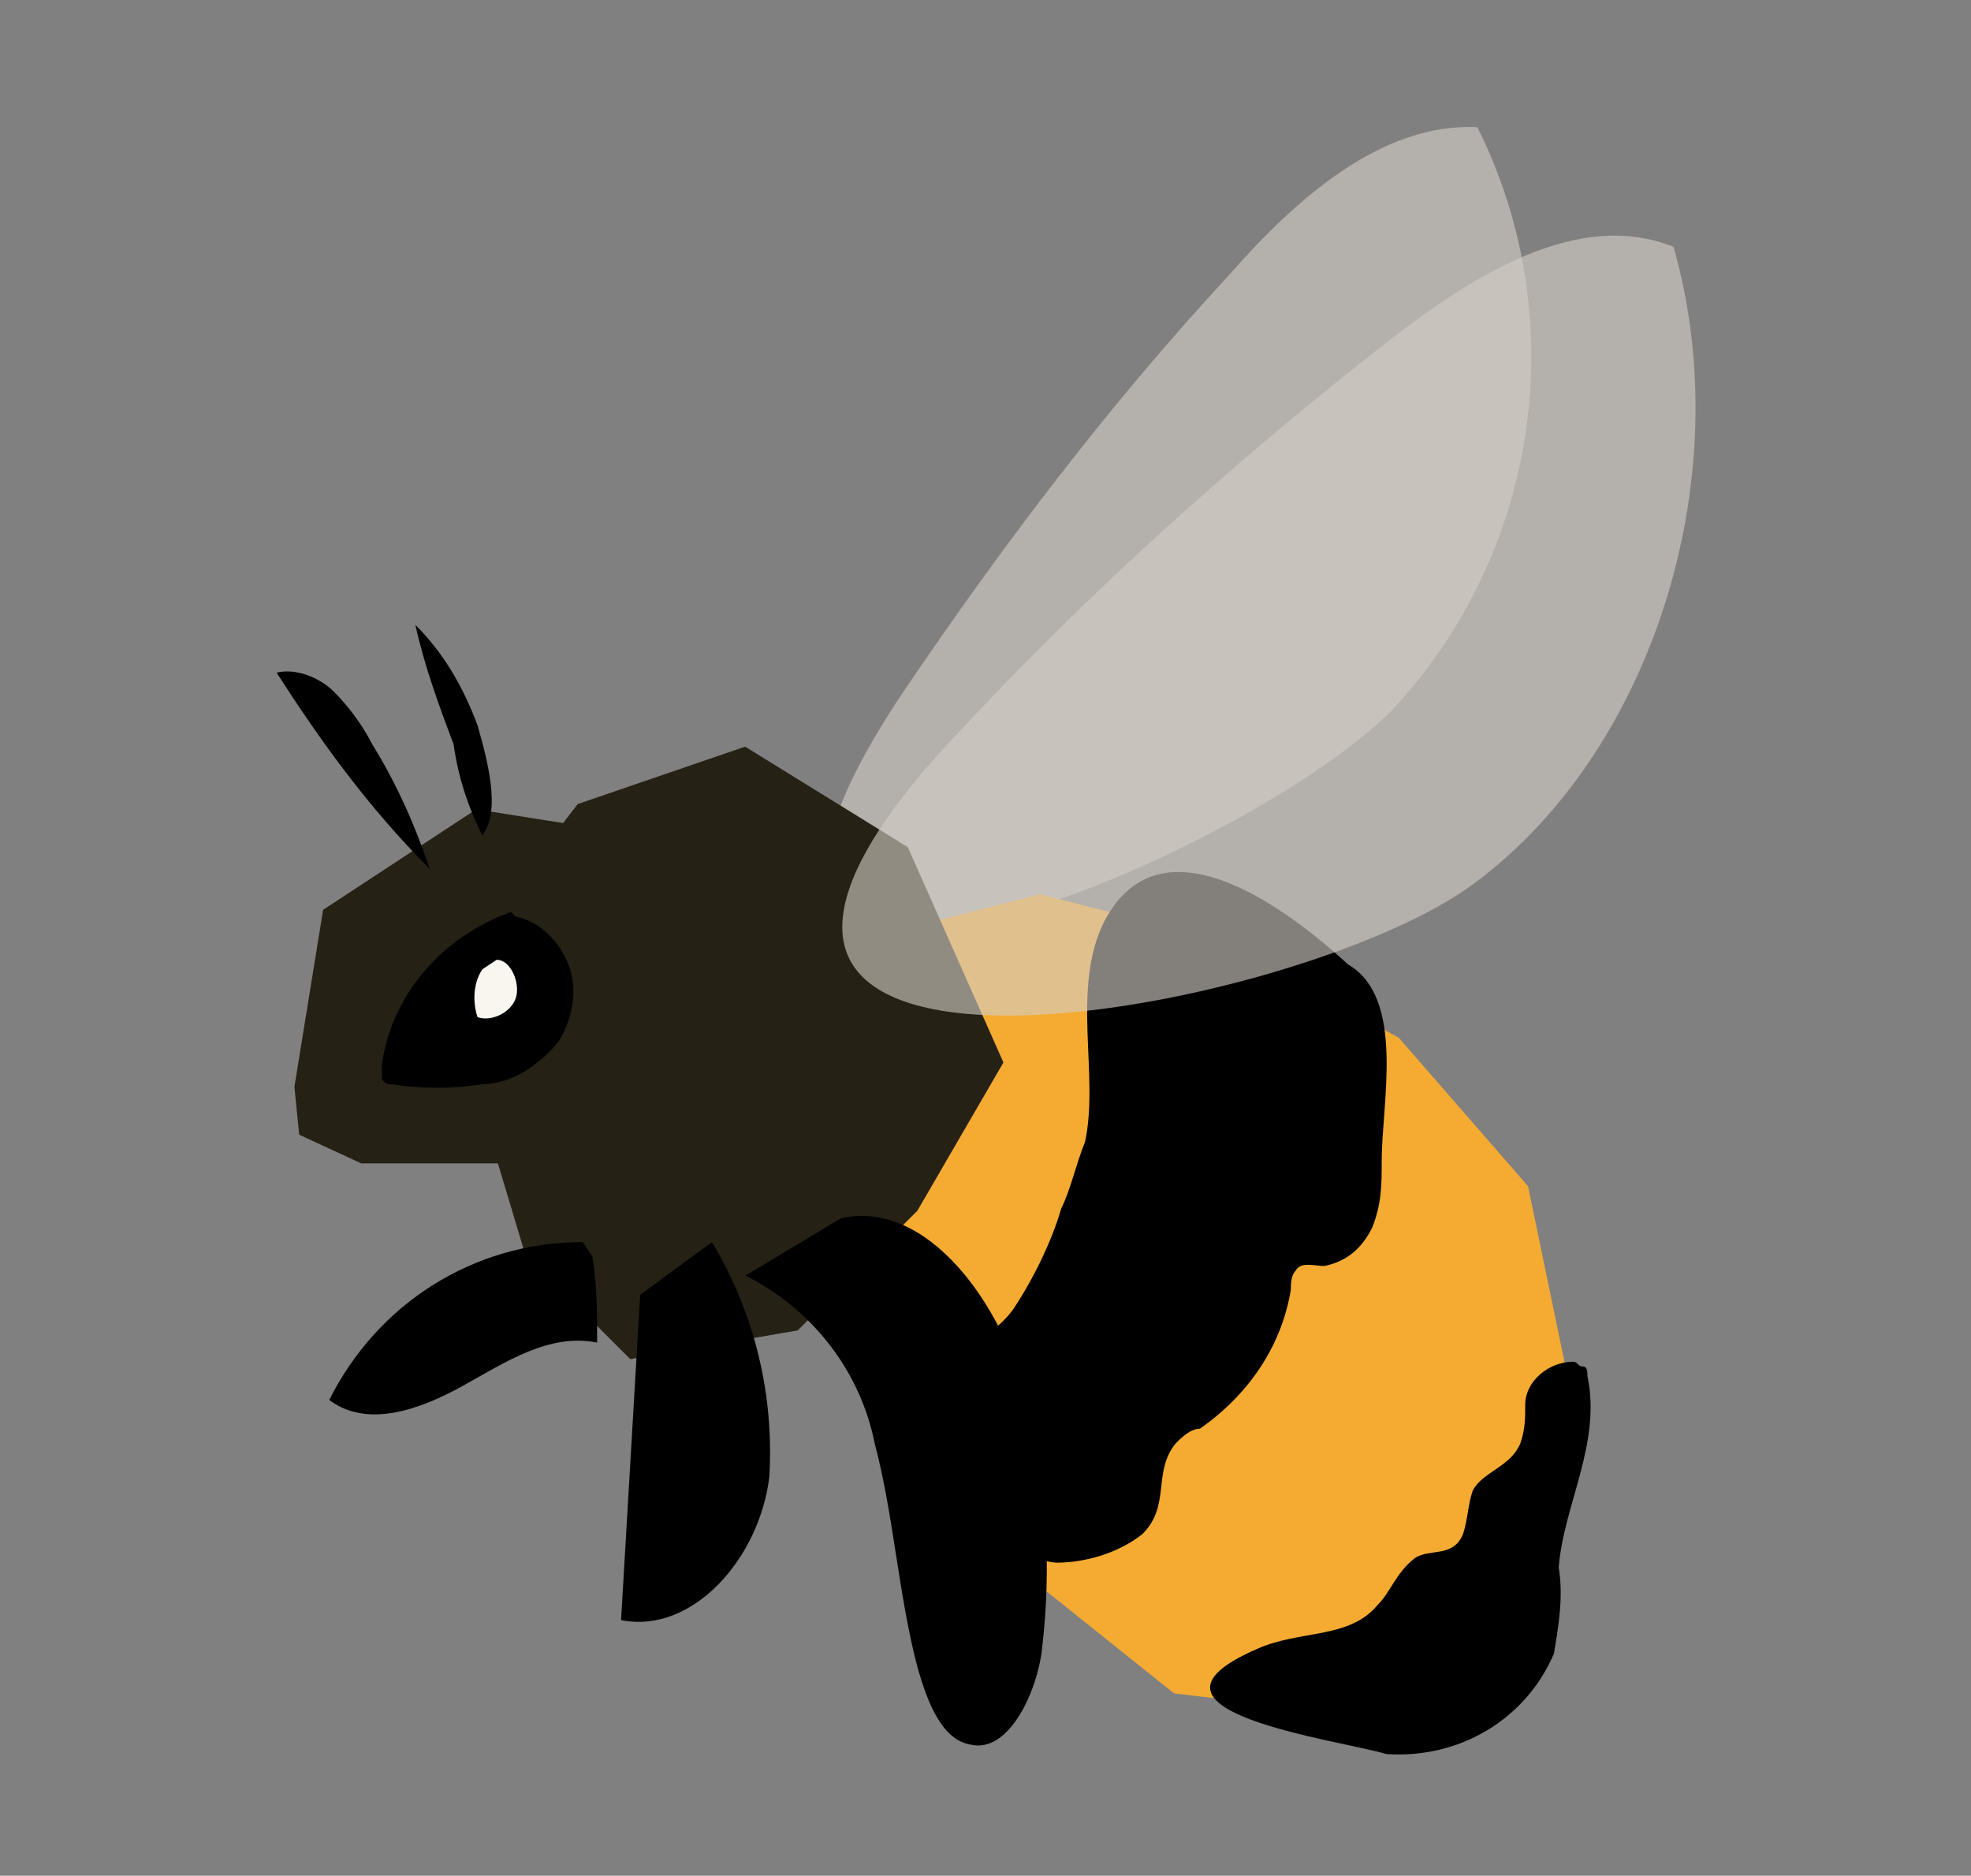 <?xml version="1.0" encoding="utf-8"?>
<!-- Generator: Adobe Illustrator 24.3.0, SVG Export Plug-In . SVG Version: 6.00 Build 0)  -->
<!DOCTYPE svg PUBLIC "-//W3C//DTD SVG 1.1//EN" "http://www.w3.org/Graphics/SVG/1.1/DTD/svg11.dtd">
<svg version="1.1" id="Layer_1" xmlns:x="http://ns.adobe.com/Extensibility/1.0/" xmlns:i="http://ns.adobe.com/AdobeIllustrator/10.0/" xmlns:graph="http://ns.adobe.com/Graphs/1.0/"
	 xmlns="http://www.w3.org/2000/svg" xmlns:xlink="http://www.w3.org/1999/xlink" x="0px" y="0px" viewBox="0 0 41.2 39.2"
	 style="enable-background:new 0 0 41.2 39.2;" xml:space="preserve">
<rect x="0" y="0" width="41.2" height="39.2" fill="#808080" stroke="none"/>
<style type="text/css">
	.st0{fill:#FFFFFF;}
	.st1{fill:#E4E5E0;}
	.st2{fill:#6D6250;}
	.st3{fill:#6D444E;}
	.st4{opacity:0.62;fill:#D3CDC5;enable-background:new    ;}
	.st5{fill:#494339;}
	.st6{fill:#262115;}
	.st7{fill:#F9F5EF;}
	.st8{fill:#B8833D;}
	.st9{fill:#191413;}
	.st10{fill:#FCDD47;}
	.st11{fill:#F3CF14;}
	.st12{fill:#F2DA74;}
	.st13{fill:#2B2726;}
	.st14{fill:#49403E;}
	.st15{fill:#F5AB32;}
</style>
<g id="Group_717" transform="translate(-215.518 -885.842)">
	<path id="Path_1911" class="st4" d="M234.4,900.3c2.1-3.1,4.3-6,6.8-8.7c1.4-1.6,3.2-3.2,5.2-3.1c2,4,1.3,8.9-1.8,12.2
		C241.4,903.9,228.3,909.4,234.4,900.3z"/>
	<g id="Group_714" transform="translate(222.958 901.831)">
		<path id="Path_1912" class="st15" d="M13.6,16.6l3.5,2.8l4.2,0.5l3.2-2.1l1.1-3.7l-1.1-5.3l-2.7-3.1l-3.6-2l-3.9-1l-3.9,1L6.7,5.1
			L5.8,5.2l0.4,1.1l2.5,3.4l2.7,3.3L13.6,16.6z"/>
	</g>
	<g id="Group_715" transform="translate(219.193 898.846)">
		<path id="Path_1913" class="st6" d="M15.3,4.7l-3.4-2.1L8.4,3.8l-2.3,3L5.7,8.7l0.7,1.5l0.9,3l2.2,2.2l3.5-0.6l2.5-2.5l1.8-3.1
			L15.3,4.7z"/>
	</g>
	<g id="Group_716" transform="translate(215.972 900.156)">
		<path id="Path_1914" class="st6" d="M13.3,3.2L9.5,2.6L6.3,4.7L5.7,8.4l0.1,1L7.1,10l4,0l3.7-1.5"/>
	</g>
	<path id="Path_1915" d="M237.7,911.1c-0.2,0.7-0.6,1.5-1,2.1c-0.5,0.7-1.4,0.9-2,1.4c-0.2,0.1-0.3,0.4-0.3,0.6
		c0,0.3,0.3,0.4,0.5,0.6c1,0.7,1.4,2.6,2.7,2.7c0.6,0,1.3-0.2,1.8-0.6c0.6-0.6,0.2-1.3,0.7-1.9c0.1-0.1,0.3-0.3,0.5-0.3
		c1-0.7,1.7-1.7,1.9-2.9c0-0.1,0-0.3,0.1-0.4c0.1-0.2,0.4-0.1,0.6-0.1c0.5-0.1,0.8-0.4,1-0.8c0.2-0.5,0.2-0.9,0.2-1.4
		c0-1.2,0.5-3.4-0.7-4.1c-1.2-1.1-3.9-3.2-5.1-0.9c-0.7,1.4-0.1,3.2-0.4,4.6C238,910.2,237.9,910.7,237.7,911.1z"/>
	<path id="Path_1916" d="M241.8,920.3L241.8,920.3c-3,1.3,1.7,1.9,2.7,2.2c1.5,0.1,2.9-0.7,3.5-2.1c0.1-0.6,0.2-1.2,0.1-1.8
		c0.1-1.3,0.9-2.6,0.6-4c0-0.1,0-0.2-0.1-0.2c-0.1,0-0.1-0.1-0.2-0.1c-0.5,0-1,0.4-1,0.9c0,0.3,0,0.5-0.1,0.8c-0.2,0.5-0.8,0.6-1,1
		c-0.1,0.3-0.1,0.6-0.2,0.9c-0.2,0.5-0.7,0.3-1,0.5c-0.4,0.3-0.5,0.7-0.8,1C243.7,920.1,242.7,919.9,241.8,920.3z"/>
	<path id="Path_1917" d="M225,901.4c-0.3-0.8-0.6-1.6-0.8-2.5c0.6,0.6,1,1.3,1.3,2.1c0.2,0.7,0.5,1.8,0.1,2.3
		C225.3,902.7,225.1,902.1,225,901.4z"/>
	<path id="Path_1918" d="M221.3,899.9c0.4-0.1,0.9,0.1,1.2,0.4c0.3,0.3,0.6,0.7,0.8,1.1c0.5,0.8,0.9,1.7,1.2,2.6
		C223.2,902.7,222.2,901.3,221.3,899.9z"/>
	<path id="Path_1919" d="M226.2,904.9c-1.4,0.5-2.5,1.7-2.7,3.2c0,0.1,0,0.2,0,0.3c0.1,0.1,0.1,0.1,0.2,0.1c0.6,0.1,1.3,0.1,1.9,0
		c0.6,0,1.2-0.4,1.6-0.9c0.3-0.5,0.4-1.1,0.2-1.6c-0.2-0.5-0.6-0.9-1.1-1"/>
	<path id="Path_1920" class="st7" d="M225.6,906.1c-0.2,0.3-0.2,0.7-0.1,1c0.3,0.1,0.7-0.1,0.8-0.4c0.1-0.3-0.1-0.8-0.4-0.8"/>
	<path id="Path_1921" d="M231.1,912.5c1.4,0.7,2.4,2,2.7,3.5c0.4,1.5,0.5,3.2,0.9,4.7c0.2,0.7,0.5,1.5,1.1,1.6
		c0.8,0.2,1.4-1.1,1.5-2c0.2-1.7,0.1-3.4-0.3-5.1c-0.5-2.1-2.1-4.3-3.9-3.9"/>
	<path id="Path_1922" d="M228.9,912.9l-0.4,6.8c1.5,0.3,2.9-1.3,3.1-3c0.1-1.7-0.3-3.4-1.2-4.9"/>
	<path id="Path_1923" d="M227.7,911.8c-2.3,0-4.3,1.3-5.3,3.3c0.8,0.6,1.9,0.2,2.8-0.3s1.8-1.1,2.8-0.9c0-0.6,0-1.2-0.1-1.8"/>
	<path id="Path_1924" class="st4" d="M235.6,901.1c2.7-2.9,5.7-5.6,8.9-8.1c1.8-1.4,4-2.8,6-2c1.4,4.9-0.5,10.7-4.3,13.4
		C242.2,907.2,227.3,909.8,235.6,901.1z"/>
</g>
</svg>
